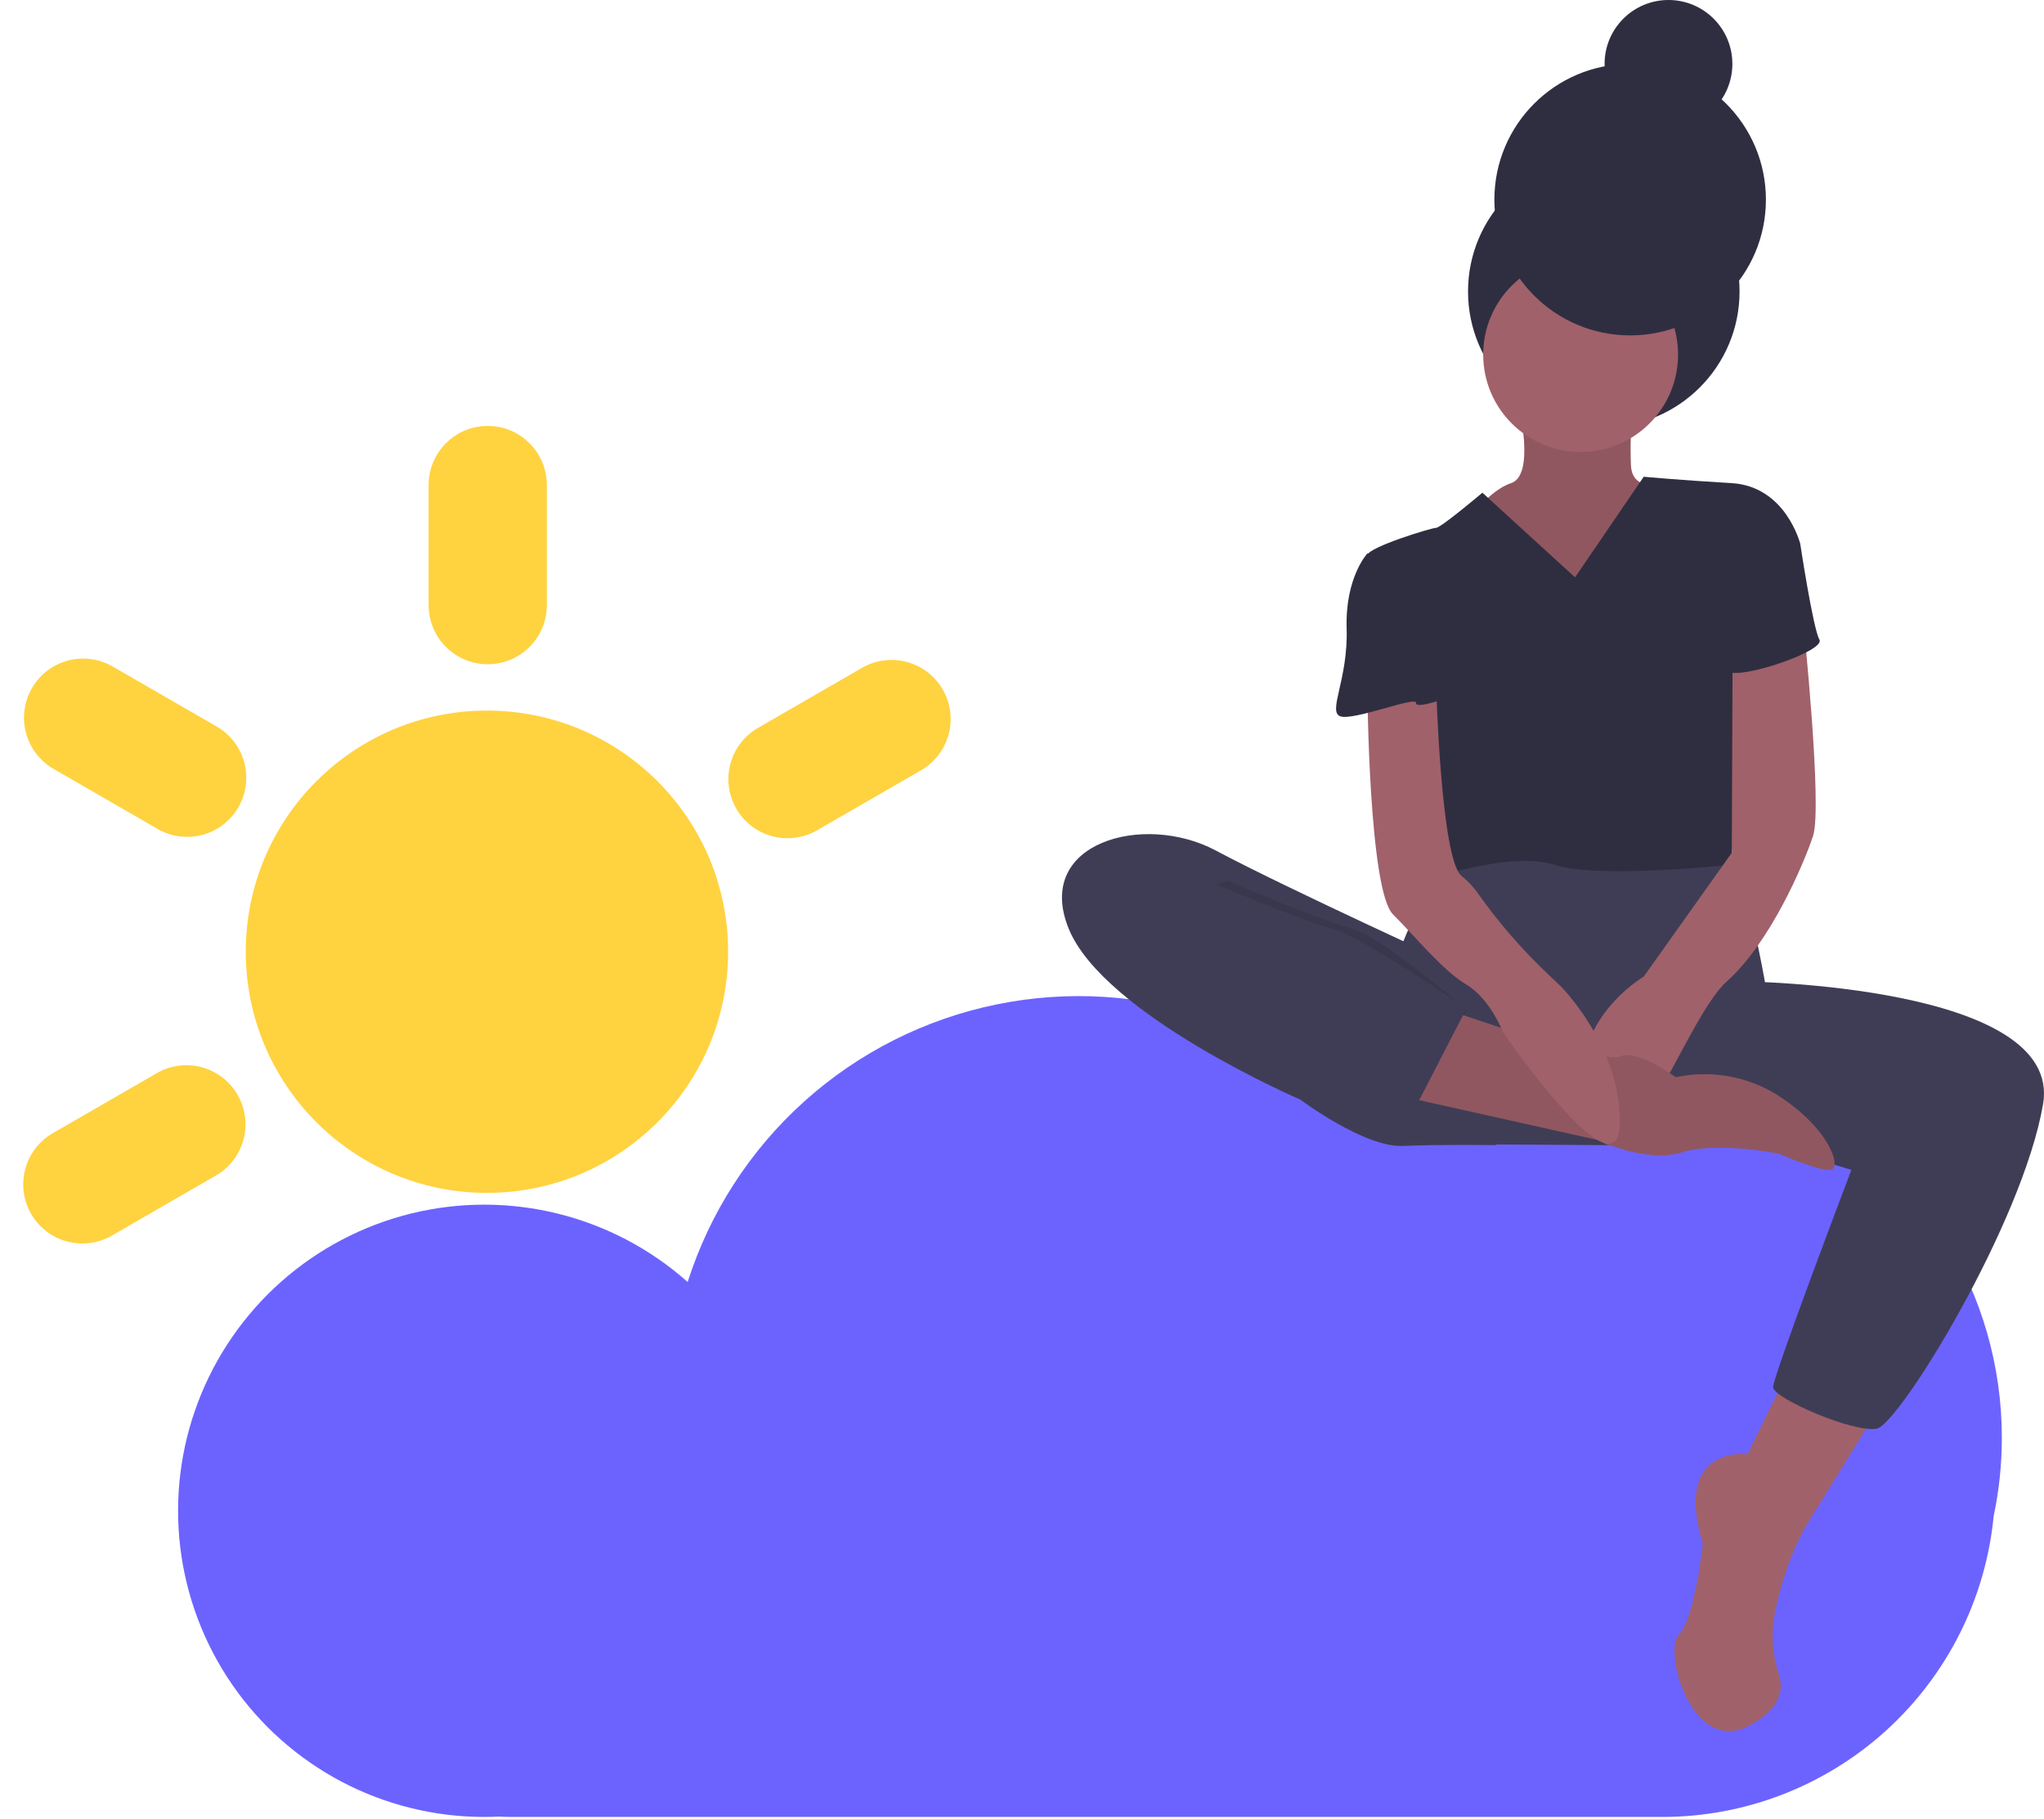 <svg width="792" height="705" viewBox="0 0 792 705" fill="none" xmlns="http://www.w3.org/2000/svg">
<g clip-path="url(#clip0)">
<path d="M775.664 557.078C775.664 529.555 767.937 502.585 753.363 479.237C738.79 455.889 717.954 437.101 693.229 425.012C668.503 412.923 640.88 408.017 613.504 410.854C586.127 413.691 560.097 424.156 538.376 441.059C519.887 419.666 496.031 403.588 469.263 394.479C442.496 385.371 413.784 383.562 386.085 389.239C358.385 394.915 332.7 407.872 311.673 426.776C290.645 445.679 275.037 469.845 266.454 496.786C252.093 484.019 234.846 474.932 216.196 470.306C197.546 465.68 178.052 465.653 159.389 470.228C140.727 474.803 123.455 483.842 109.059 496.569C94.663 509.296 83.573 525.329 76.745 543.29C69.916 561.25 67.552 580.601 69.856 599.677C72.16 618.754 79.064 636.985 89.973 652.803C100.882 668.621 115.47 681.552 132.482 690.485C149.494 699.418 168.422 704.085 187.637 704.085C189.481 704.085 191.313 704.037 193.136 703.953C195.019 704.035 196.91 704.085 198.813 704.085H644.131C676.173 704.083 707.067 692.153 730.794 670.619C754.522 649.085 769.383 619.489 772.483 587.598C774.601 577.563 775.667 567.334 775.664 557.078V557.078Z" fill="#6C63FF"/>
<path d="M188.675 462.248C240.283 462.248 282.12 420.411 282.12 368.803C282.12 317.194 240.283 275.358 188.675 275.358C137.067 275.358 95.23 317.194 95.23 368.803C95.23 420.411 137.067 462.248 188.675 462.248Z" fill="#FFD23F"/>
<path d="M188.98 165.056H188.98C176.331 165.056 166.077 175.31 166.077 187.959V234.498C166.077 247.147 176.331 257.402 188.98 257.402H188.98C201.629 257.402 211.883 247.147 211.883 234.498V187.959C211.883 175.31 201.629 165.056 188.98 165.056Z" fill="#FFD23F"/>
<path d="M365.277 267.194L365.277 267.194C358.953 256.239 344.945 252.486 333.991 258.811L293.687 282.08C282.732 288.405 278.979 302.412 285.304 313.367L285.304 313.367C291.628 324.321 305.636 328.074 316.59 321.75L356.894 298.48C367.849 292.156 371.602 278.148 365.277 267.194Z" fill="#FFD23F"/>
<path d="M12.072 470.412L12.072 470.412C18.397 481.366 32.404 485.119 43.359 478.795L83.663 455.525C94.617 449.201 98.371 435.193 92.046 424.239C85.722 413.284 71.714 409.531 60.76 415.856L20.455 439.125C9.501 445.45 5.748 459.457 12.072 470.412Z" fill="#FFD23F"/>
<path d="M12.378 266.665L12.378 266.665C6.053 277.619 9.806 291.627 20.761 297.951L61.065 321.221C72.019 327.545 86.027 323.792 92.351 312.838L92.351 312.838C98.676 301.883 94.923 287.876 83.968 281.551L43.664 258.282C32.71 251.957 18.702 255.71 12.378 266.665Z" fill="#FFD23F"/>
<path d="M693.222 530.702L677.13 563.503C677.13 563.503 648.042 559.79 659.801 598.161C659.801 598.161 656.707 627.249 650.518 633.438C644.329 639.627 655.469 680.474 677.749 668.715C690.282 662.101 691.065 654.507 689.352 649.129C686.693 641.109 686.174 632.533 687.847 624.25C690.083 613.781 694.111 600.391 701.267 588.878C715.502 565.979 729.118 543.699 729.118 543.699L693.222 530.702Z" fill="#A0616A"/>
<path d="M652.994 328.942C652.994 328.942 617.717 320.278 605.958 326.467C594.199 332.656 559.541 333.275 559.541 333.275C559.541 333.275 530.453 380.311 537.26 404.447C544.068 428.584 572.537 443.438 572.537 443.438L668.466 444.057L683.938 380.929C683.938 380.929 676.512 337.607 670.323 335.131C664.134 332.656 652.994 328.942 652.994 328.942Z" fill="#3F3D56"/>
<path d="M621.43 165.554C650.483 165.554 674.036 142.002 674.036 112.948C674.036 83.895 650.483 60.342 621.43 60.342C592.376 60.342 568.824 83.895 568.824 112.948C568.824 142.002 592.376 165.554 621.43 165.554Z" fill="#2F2E41"/>
<path d="M588.629 158.127C588.629 158.127 594.818 184.121 585.534 187.215C576.251 190.31 568.205 202.688 568.205 202.688L581.821 225.587L628.238 237.346L642.472 223.73L652.994 194.642L642.472 187.215C642.472 187.215 632.57 190.31 631.951 180.408C631.655 172.975 631.862 165.532 632.57 158.127L588.629 158.127Z" fill="#A0616A"/>
<path opacity="0.1" d="M588.629 158.127C588.629 158.127 594.818 184.121 585.534 187.215C576.251 190.31 568.205 202.688 568.205 202.688L581.821 225.587L628.238 237.346L642.472 223.73L652.994 194.642L642.472 187.215C642.472 187.215 632.57 190.31 631.951 180.408C631.655 172.975 631.862 165.532 632.57 158.127L588.629 158.127Z" fill="black"/>
<path d="M612.456 175.147C633.306 175.147 650.209 158.245 650.209 137.395C650.209 116.544 633.306 99.642 612.456 99.642C591.606 99.642 574.703 116.544 574.703 137.395C574.703 158.245 591.606 175.147 612.456 175.147Z" fill="#A0616A"/>
<path d="M610.29 223.73L574.394 190.929C574.394 190.929 558.303 204.544 556.446 204.544C554.589 204.544 530.453 211.971 529.834 215.066C529.215 218.16 550.876 250.962 550.876 250.962C550.876 250.962 545.925 275.098 550.876 285.62C555.827 296.141 552.114 341.32 552.114 341.32C552.114 341.32 584.915 329.561 602.244 335.131C619.573 340.701 670.323 335.131 670.323 335.131C670.323 335.131 677.749 287.476 674.655 281.287C671.56 275.098 670.942 239.821 670.942 239.821L697.554 210.734C697.554 210.734 691.984 188.453 670.942 187.215C649.899 185.978 636.902 184.74 636.902 184.74L610.29 223.73Z" fill="#2F2E41"/>
<path d="M568.205 375.978C568.205 375.978 498.889 344.415 471.039 329.561C443.188 314.708 400.485 326.467 414.1 359.887C427.716 393.307 503.84 426.109 503.84 426.109C503.84 426.109 528.596 444.676 543.449 444.057C558.303 443.438 579.655 443.747 579.655 443.747L568.205 375.978Z" fill="#3F3D56"/>
<path d="M675.274 380.311C675.274 380.311 799.672 381.548 791.626 427.965C783.58 474.382 735.925 551.744 727.261 553.601C718.596 555.458 687.033 541.842 687.033 537.51C687.033 533.177 717.359 453.34 717.359 453.34L643.091 430.441L675.274 380.311Z" fill="#3F3D56"/>
<path d="M698.792 241.678C698.792 241.678 706.218 312.851 702.505 323.991C698.792 335.131 685.795 365.457 669.085 380.311C652.375 395.164 628.857 470.05 615.86 434.154C602.863 398.258 636.902 378.454 636.902 378.454L671.023 330.448L671.344 252.322L698.792 241.678Z" fill="#A0616A"/>
<path d="M559.541 390.832C559.541 390.832 620.811 412.493 627.619 409.399C634.427 406.304 649.28 417.444 649.28 417.444C656.144 415.975 663.231 415.874 670.134 417.149C677.038 418.423 683.621 421.047 689.508 424.871C709.313 437.868 713.645 452.721 709.313 453.34C704.981 453.959 689.508 447.151 689.508 447.151C689.508 447.151 665.99 442.2 651.756 446.532C637.521 450.864 618.969 441.731 618.969 441.731L543.449 424.871L559.541 390.832Z" fill="#A0616A"/>
<path opacity="0.1" d="M559.541 390.832C559.541 390.832 620.811 412.493 627.619 409.399C634.427 406.304 649.28 417.444 649.28 417.444C656.144 415.975 663.231 415.874 670.134 417.149C677.038 418.423 683.621 421.047 689.508 424.871C709.313 437.868 713.645 452.721 709.313 453.34C704.981 453.959 689.508 447.151 689.508 447.151C689.508 447.151 665.99 442.2 651.756 446.532C637.521 450.864 618.969 441.731 618.969 441.731L543.449 424.871L559.541 390.832Z" fill="black"/>
<path d="M529.834 268.291C529.834 268.291 530.453 345.034 539.736 354.317C549.019 363.6 558.922 375.978 568.205 381.548C577.488 387.118 582.44 400.115 582.44 400.115C582.44 400.115 627 465.099 627.619 435.392C628.238 405.685 604.72 382.167 604.72 382.167L600.117 377.784C590.047 368.308 580.942 357.856 572.935 346.582C571.108 343.894 568.887 341.494 566.348 339.464C558.303 333.275 556.446 265.196 556.446 265.196L529.834 268.291Z" fill="#A0616A"/>
<path d="M684.557 203.307L697.554 210.734C697.554 210.734 702.505 243.535 704.981 247.867C707.456 252.199 674.655 263.34 669.704 260.245C664.753 257.151 662.277 226.825 662.277 226.825L684.557 203.307Z" fill="#2F2E41"/>
<path d="M537.879 214.447H529.834C529.834 214.447 521.169 223.73 521.788 243.535C522.407 263.339 514.361 275.717 519.312 277.574C524.264 279.431 548.96 269.603 548.68 272.351C548.4 275.098 561.397 270.147 561.397 270.147L552.733 237.346L537.879 214.447Z" fill="#2F2E41"/>
<path opacity="0.1" d="M475.681 341.32C475.681 341.32 513.434 357.411 523.955 359.887C534.476 362.363 568.481 391.331 568.481 391.331L545.269 426.578C545.269 426.578 521.48 423.633 508.483 421.158C495.486 418.682 418.124 367.314 431.121 358.649C444.118 349.985 475.681 341.32 475.681 341.32Z" fill="black"/>
<path d="M467.944 341.32C467.944 341.32 505.697 357.411 516.218 359.887C526.739 362.363 568.205 390.832 568.205 390.832L547.782 430.441C547.782 430.441 513.742 423.633 500.746 421.158C487.749 418.682 410.387 367.314 423.384 358.649C436.381 349.985 467.944 341.32 467.944 341.32Z" fill="#3F3D56"/>
<path d="M631.642 129.968C660.695 129.968 684.248 106.415 684.248 77.362C684.248 48.308 660.695 24.756 631.642 24.756C602.588 24.756 579.036 48.308 579.036 77.362C579.036 106.415 602.588 129.968 631.642 129.968Z" fill="#2F2E41"/>
<path d="M646.495 49.511C660.167 49.511 671.251 38.428 671.251 24.756C671.251 11.084 660.167 0 646.495 0C632.823 0 621.739 11.084 621.739 24.756C621.739 38.428 632.823 49.511 646.495 49.511Z" fill="#2F2E41"/>
</g>
<defs>
<clipPath id="clip0">
<rect width="792" height="705" fill="white"/>
</clipPath>
</defs>
</svg>
